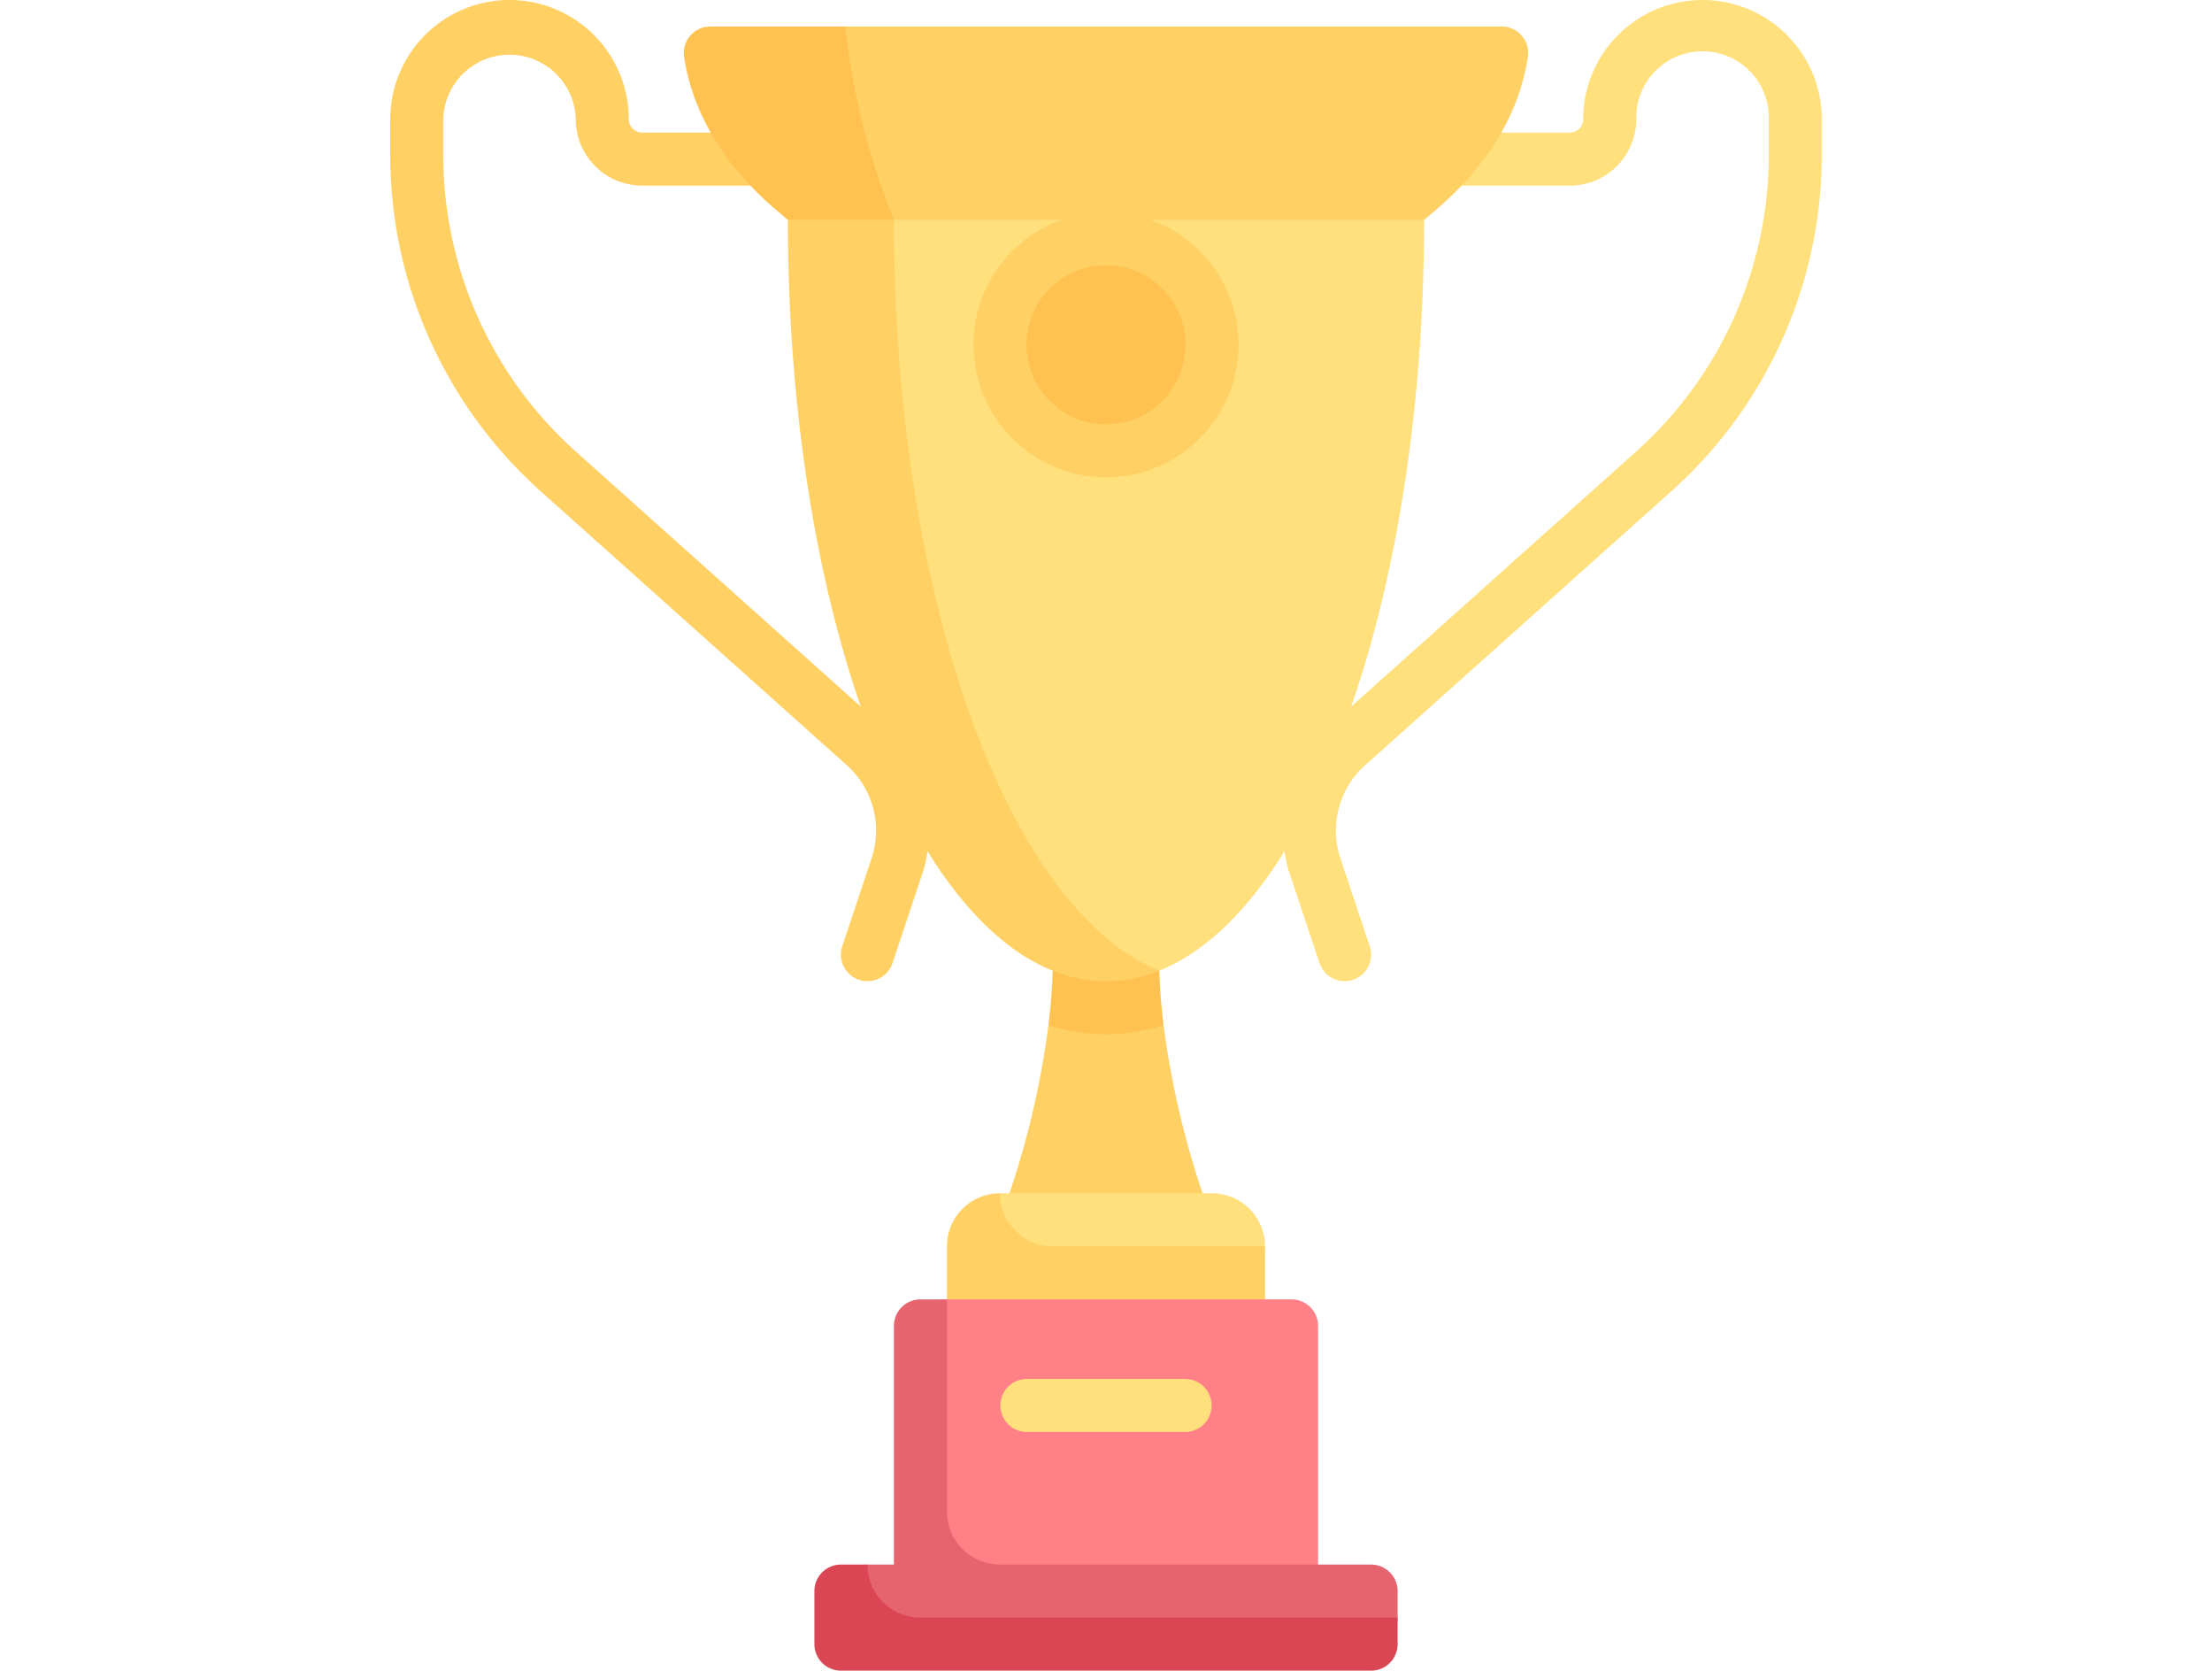<svg xmlns="http://www.w3.org/2000/svg" xmlns:xlink="http://www.w3.org/1999/xlink" width="347" height="262" viewBox="0 0 347 262"><defs><clipPath id="a"><rect width="347" height="262" transform="translate(784 166)" fill="#fff" stroke="#707070" stroke-width="1"/></clipPath></defs><g transform="translate(-784 -166)" clip-path="url(#a)"><g transform="translate(826.5 166)"><path d="M168.429,153.875a4.162,4.162,0,0,0,3.943-5.475l-4.6-13.8a13.733,13.733,0,0,1,3.874-14.584L219.73,77a70.772,70.772,0,0,0,23.555-52.687v-5.6a18.714,18.714,0,1,0-37.428,0,2.082,2.082,0,0,1-2.079,2.079H180.905a4.159,4.159,0,0,0,0,8.317h22.873a10.408,10.408,0,0,0,10.4-10.4,10.4,10.4,0,1,1,20.793,0v5.6A62.443,62.443,0,0,1,214.182,70.8L166.1,113.822a22.039,22.039,0,0,0-6.214,23.411l4.6,13.794a4.157,4.157,0,0,0,3.944,2.848Z" fill="#ffe07d"/><path d="M93.571,153.875a4.162,4.162,0,0,1-3.943-5.475l4.6-13.8a13.733,13.733,0,0,0-3.874-14.584L42.27,77A70.772,70.772,0,0,1,18.715,24.313v-5.6a18.714,18.714,0,1,1,37.428,0,2.082,2.082,0,0,0,2.079,2.079H81.095a4.159,4.159,0,0,1,0,8.317H58.222a10.408,10.408,0,0,1-10.4-10.4,10.4,10.4,0,0,0-20.793,0v5.6A62.443,62.443,0,0,0,47.818,70.8L95.9,113.822a22.039,22.039,0,0,1,6.214,23.411l-4.6,13.794a4.157,4.157,0,0,1-3.944,2.848Z" fill="#ffd064"/><path d="M193.046,4.159H90.118c-2.508,0-16.482,2.215-16.115,4.7,1.368,9.225,6.725,17.639,14.864,24.415l.544,8.317h83.175l9.742-8.317c8.139-6.776,13.5-15.19,14.864-24.415a4.156,4.156,0,0,0-4.147-4.7Z" fill="#ffd064"/><path d="M64.807,8.855c1.368,9.225,6.725,17.639,14.864,24.415l9.742,8.317h2.772l5.545-7.11A111.249,111.249,0,0,1,90.118,4.159H68.954a4.157,4.157,0,0,0-4.147,4.7Z" fill="#ffc250"/><path d="M140.032,160.779H121.968a136.942,136.942,0,0,1-7.6,30.522h33.27A136.941,136.941,0,0,1,140.032,160.779Z" fill="#ffd064"/><path d="M131,162.19a29.778,29.778,0,0,0,9.032-1.411,91.9,91.9,0,0,1-.714-11.065H122.683a91.9,91.9,0,0,1-.714,11.065A29.778,29.778,0,0,0,131,162.19Z" fill="#ffc250"/><path d="M147.635,187.143h-33.27l-6.137,12.428H141.49l14.462-4.11A8.317,8.317,0,0,0,147.635,187.143Z" fill="#ffe07d"/><path d="M114.365,187.143a8.317,8.317,0,0,0-8.317,8.317v12.476h49.9V195.46h-33.27a8.317,8.317,0,0,1-8.317-8.317Z" fill="#ffd064"/><path d="M160.111,203.778H106.048a4.158,4.158,0,0,0-4.159,4.159v45.746H164.27V207.936a4.159,4.159,0,0,0-4.159-4.159Z" fill="#ff8086"/><path d="M172.587,245.365H114.365a8.317,8.317,0,0,1-8.317-8.317v-33.27h-4.159a4.159,4.159,0,0,0-4.159,4.159v37.429H93.571a4.159,4.159,0,0,0-4.159,4.159v4.159a4.159,4.159,0,0,0,4.159,4.159h79.016a4.159,4.159,0,0,0,4.159-4.159v-4.159a4.159,4.159,0,0,0-4.159-4.159Z" fill="#e5646e"/><path d="M90.83,38.251c0,66.607,12.608,114.5,40.17,114.5,2.848,0,5.641.561,8.358-.523C162.941,142.815,180.9,94.2,180.9,34.477H97.73Z" fill="#ffe07d"/><circle cx="20.794" cy="20.794" r="20.794" transform="translate(110.206 33.27)" fill="#ffd064"/><path d="M143.476,224.571H118.524a4.159,4.159,0,0,1,0-8.317h24.952a4.159,4.159,0,0,1,0,8.317Z" fill="#ffe07d"/><path d="M101.889,253.683a8.317,8.317,0,0,1-8.317-8.317H89.413a4.159,4.159,0,0,0-4.159,4.159v8.317A4.159,4.159,0,0,0,89.413,262h83.175a4.159,4.159,0,0,0,4.159-4.159v-4.159Z" fill="#db4655"/><path d="M97.73,34.477H81.1c0,66.607,22.343,119.4,49.9,119.4a22.16,22.16,0,0,0,8.358-1.648c-23.6-9.573-41.628-57.993-41.628-117.748Z" fill="#ffd064"/><circle cx="12.476" cy="12.476" r="12.476" transform="translate(118.524 41.587)" fill="#ffc250"/></g></g></svg>